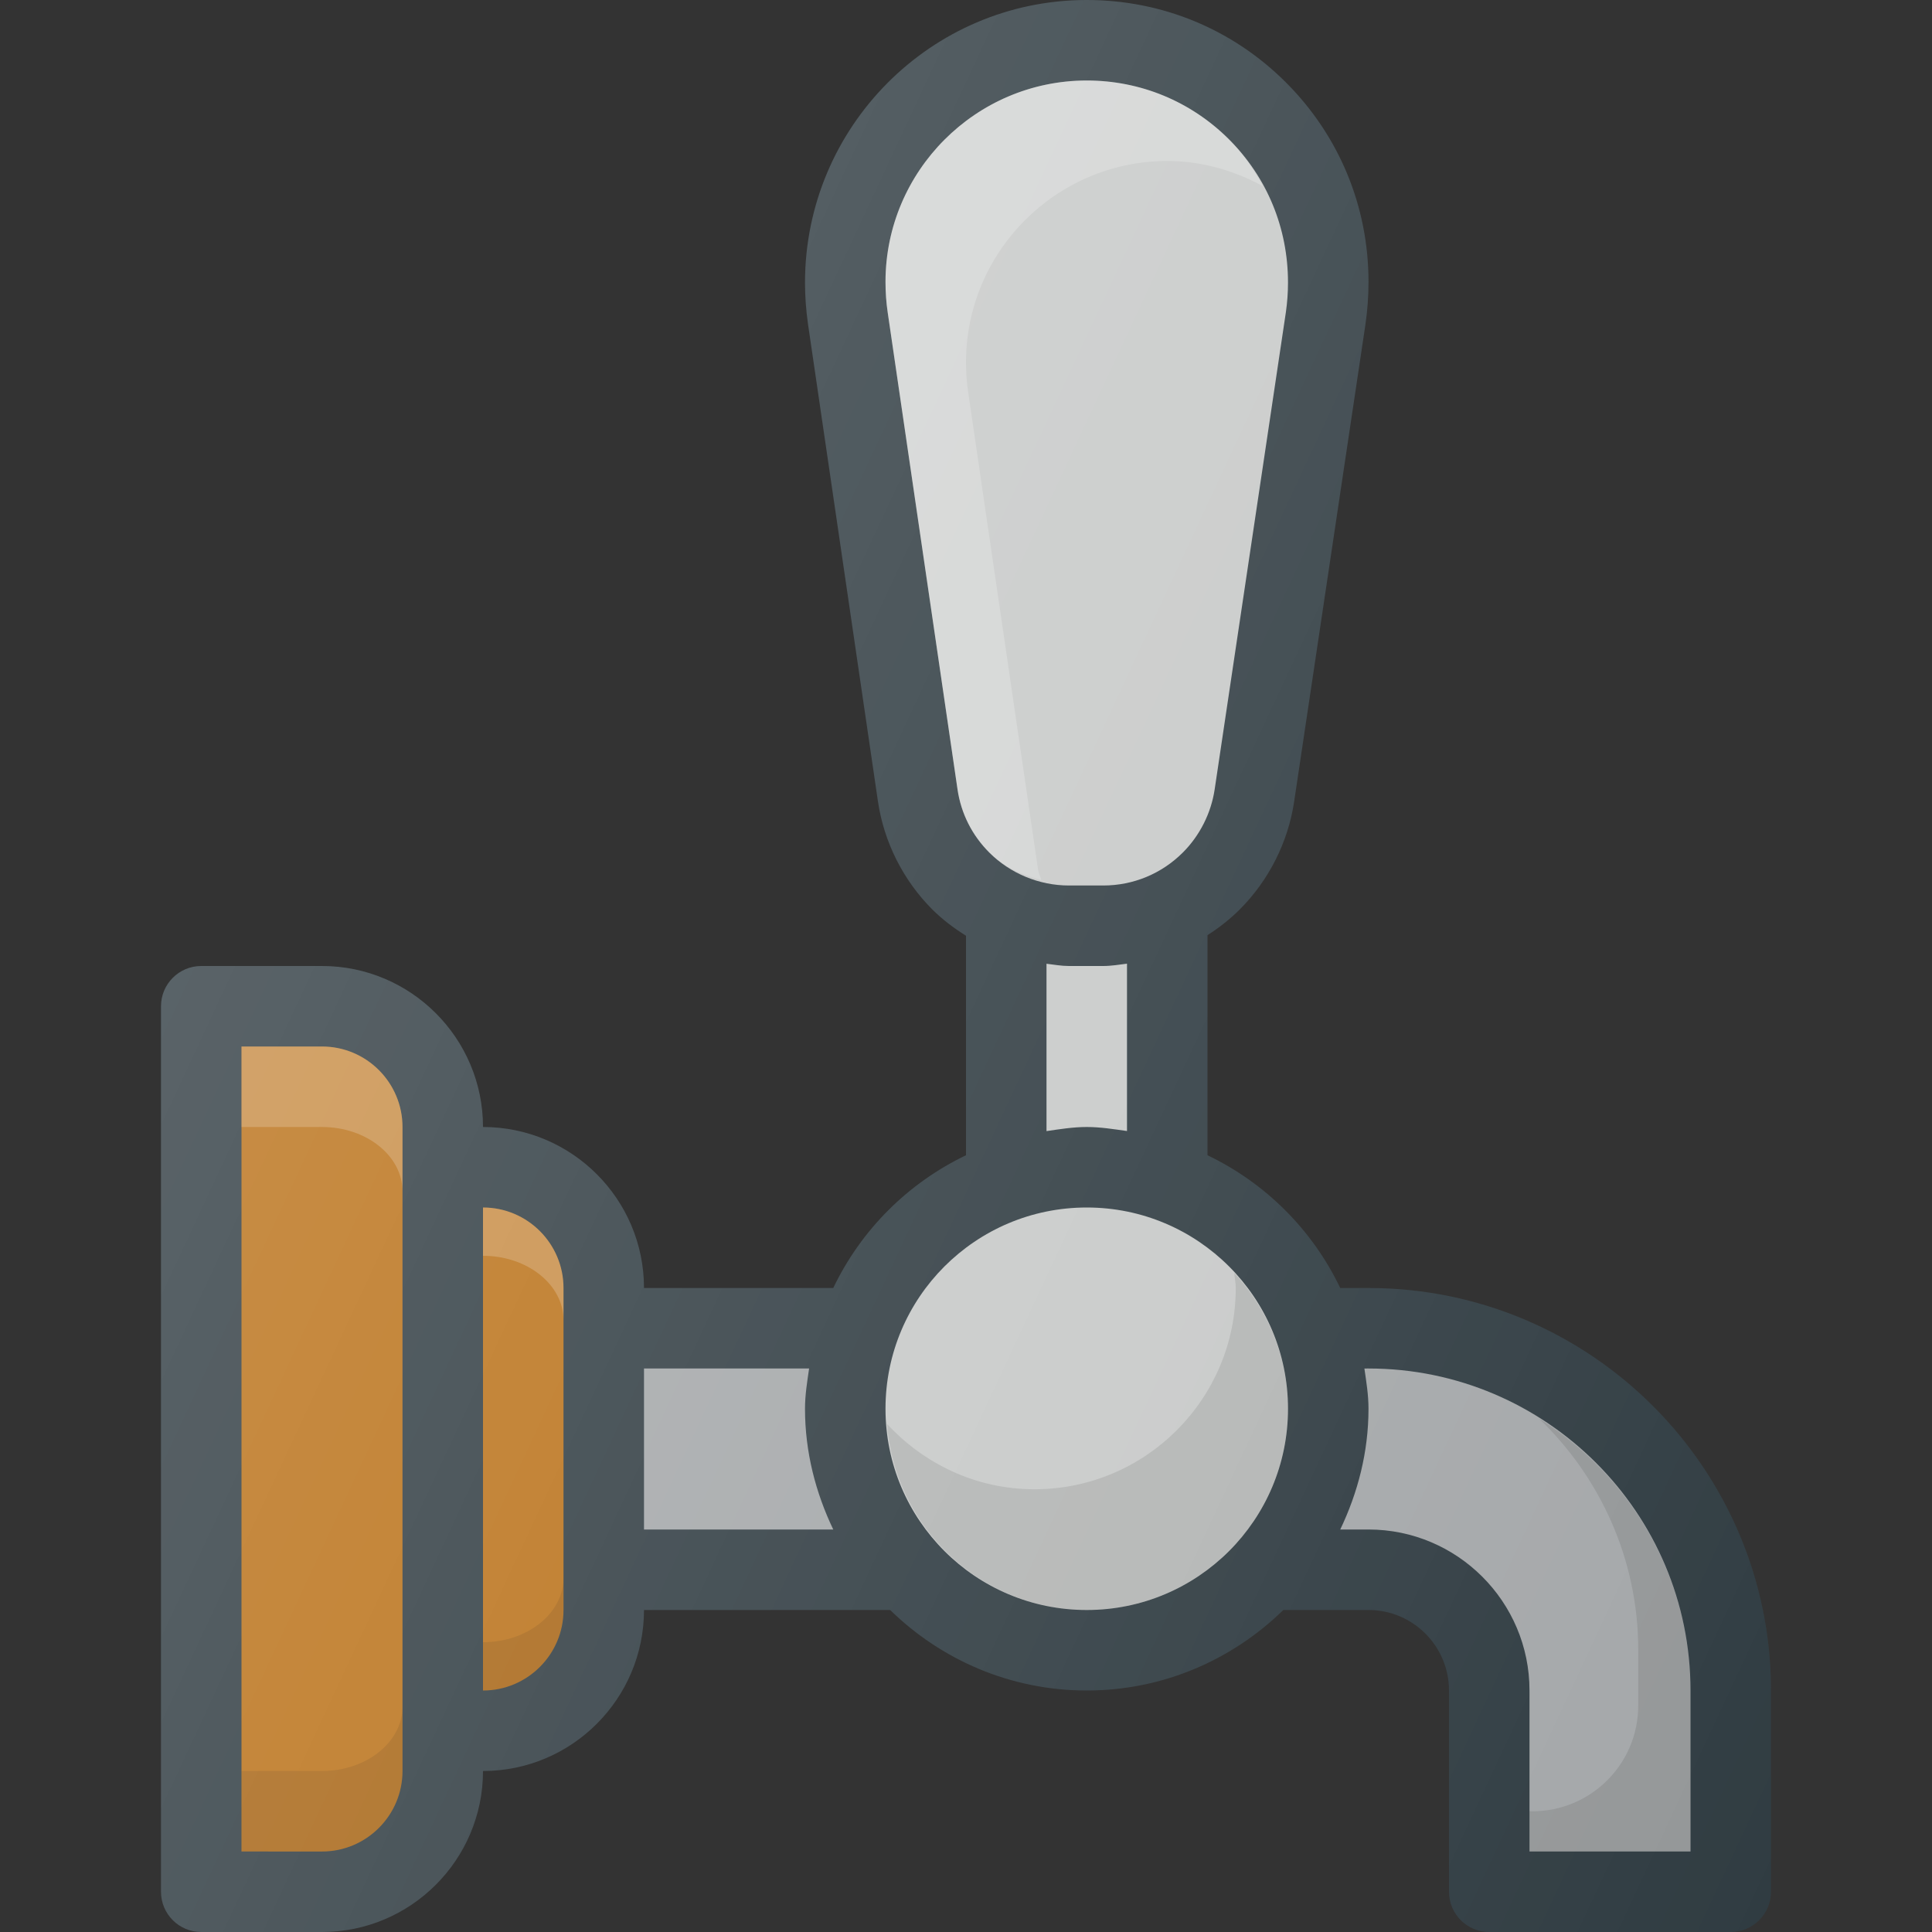 <?xml version="1.0" ?><svg enable-background="new 0 0 24 24" id="Layer_1" version="1.1" viewBox="0 0 24 24" xml:space="preserve" xmlns="http://www.w3.org/2000/svg" xmlns:xlink="http://www.w3.org/1999/xlink"><rect x="0" y="0" width="24" height="24" fill="#333333" stroke="none"/><g><path d="M17,16h-0.351C16.303,15.278,15.722,14.697,15,14.351v-2.734   c0.143-0.092,0.278-0.197,0.401-0.32c0.361-0.361,0.602-0.839,0.676-1.344   l0.886-5.93C16.987,3.854,17,3.683,17,3.5c0-0.937-0.365-1.817-1.029-2.479   C15.311,0.362,14.434,0,13.5,0c-0.003,0-0.007,0-0.011,0   C11.567,0.006,10.002,1.574,10,3.509c0,0.172,0.013,0.344,0.037,0.515L10.906,9.954   c0.074,0.505,0.314,0.982,0.675,1.343C11.707,11.423,11.85,11.53,12,11.624   v2.727C11.278,14.697,10.697,15.278,10.351,16H8c0-1.103-0.897-2-2-2c0-1.103-0.897-2-2-2   H2.5C2.224,12,2,12.224,2,12.5v11C2,23.776,2.224,24,2.5,24H4c1.103,0,2-0.897,2-2   c1.103,0,2-0.897,2-2h3.058c0.631,0.617,1.492,1,2.442,1s1.81-0.383,2.442-1H17   c0.552,0,1,0.449,1,1v2.5c0,0.276,0.224,0.5,0.5,0.5h3c0.276,0,0.5-0.224,0.5-0.5V21   C22,18.243,19.757,16,17,16z" fill="#303C42"/><path d="M5,22c0,0.551-0.448,1-1,1H3V13h1c0.552,0,1,0.449,1,1V22z" fill="#BA7118"/><path d="M7,20c0,0.551-0.448,1-1,1v-6c0.552,0,1,0.449,1,1V20z" fill="#BA7118"/><path d="M4,22H3v1h1c0.552,0,1-0.449,1-1v-0.8C5,21.641,4.552,22,4,22z" opacity="0.1"/><path d="M4,13H3v1h1c0.552,0,1,0.359,1,0.8V14C5,13.449,4.552,13,4,13z" fill="#FFFFFF" opacity="0.2"/><path d="M6,20.4V21c0.552,0,1-0.449,1-1v-0.4C7,20.041,6.552,20.4,6,20.4z" opacity="0.1"/><path d="M6,15v0.6c0.552,0,1,0.359,1,0.8V16C7,15.449,6.552,15,6,15z" fill="#FFFFFF" opacity="0.2"/><path d="M11.027,3.879C11.009,3.757,11,3.633,11,3.498   C11.002,2.125,12.12,1.004,13.493,1C13.495,1,13.498,1,13.5,1   c0.666,0,1.293,0.259,1.765,0.729C15.739,2.202,16,2.831,16,3.511   c0,0.123-0.009,0.245-0.026,0.365l-0.885,5.93   c-0.044,0.295-0.185,0.574-0.395,0.784C14.43,10.854,14.078,11,13.705,11h-0.427   c-0.369,0-0.729-0.149-0.989-0.41c-0.214-0.214-0.35-0.484-0.394-0.782   L11.027,3.879z" fill="#C7C9C8"/><path d="M12.896,10.808l-0.868-5.929   C12.009,4.757,12,4.633,12,4.498C12.002,3.125,13.12,2.004,14.493,2   C14.495,2,14.498,2,14.5,2c0.423,0,0.825,0.115,1.187,0.312   c-0.114-0.21-0.248-0.409-0.422-0.582C14.793,1.259,14.166,1,13.5,1   c-0.002,0-0.005,0-0.007,0C12.12,1.004,11.002,2.125,11,3.498   c0,0.135,0.009,0.259,0.027,0.381l0.868,5.929   c0.044,0.297,0.18,0.568,0.394,0.782c0.176,0.177,0.405,0.279,0.645,0.341   C12.924,10.889,12.902,10.851,12.896,10.808z" fill="#FFFFFF" opacity="0.2"/><path d="M13,11.972C13.093,11.983,13.185,12,13.278,12h0.427   C13.805,12,13.902,11.983,14,11.971v2.079C13.835,14.027,13.671,14,13.5,14   s-0.335,0.027-0.5,0.051V11.972z" fill="#C7C9C8"/><path d="M8,17h2.051C10.027,17.165,10,17.329,10,17.5   c0,0.539,0.133,1.044,0.351,1.5H8V17z" fill="#A4A7A9"/><circle cx="13.5" cy="17.5" fill="#C7C9C8" r="2.5"/><path d="M15.332,15.812C15.337,15.875,15.351,15.936,15.351,16   c0,1.378-1.121,2.5-2.5,2.5c-0.726,0-1.375-0.316-1.832-0.812   C11.117,18.977,12.186,20,13.5,20c1.379,0,2.5-1.122,2.5-2.5   C16,16.847,15.743,16.258,15.332,15.812z" opacity="0.1"/><path d="M21,23h-2v-2c0-1.103-0.897-2-2-2h-0.351C16.867,18.544,17,18.039,17,17.5   c0-0.171-0.027-0.335-0.051-0.5H17c2.206,0,4,1.794,4,4V23z" fill="#A4A7A9"/><path d="M19.117,17.62c0.758,0.728,1.234,1.746,1.234,2.88v0.686   c0,0.726-0.588,1.314-1.314,1.314H19V23h2v-2C21,19.573,20.244,18.328,19.117,17.62z" opacity="0.1"/><linearGradient gradientUnits="userSpaceOnUse" id="SVGID_1_" x1="3.28" x2="24.007" y1="9.643" y2="19.308"><stop offset="0" style="stop-color:#FFFFFF;stop-opacity:0.2"/><stop offset="1" style="stop-color:#FFFFFF;stop-opacity:0"/></linearGradient><path d="M17,16h-0.351C16.303,15.278,15.722,14.697,15,14.351v-2.734   c0.143-0.092,0.278-0.197,0.401-0.32c0.361-0.361,0.602-0.839,0.676-1.344   l0.886-5.93C16.987,3.854,17,3.683,17,3.5c0-0.937-0.365-1.817-1.029-2.479   C15.311,0.362,14.434,0,13.5,0c-0.003,0-0.007,0-0.011,0   C11.567,0.006,10.002,1.574,10,3.509c0,0.172,0.013,0.344,0.037,0.515L10.906,9.954   c0.074,0.505,0.314,0.982,0.675,1.343C11.707,11.423,11.85,11.53,12,11.624   v2.727C11.278,14.697,10.697,15.278,10.351,16H8c0-1.103-0.897-2-2-2c0-1.103-0.897-2-2-2   H2.5C2.224,12,2,12.224,2,12.5v11C2,23.776,2.224,24,2.5,24H4c1.103,0,2-0.897,2-2   c1.103,0,2-0.897,2-2h3.058c0.631,0.617,1.492,1,2.442,1s1.81-0.383,2.442-1H17   c0.552,0,1,0.449,1,1v2.5c0,0.276,0.224,0.5,0.5,0.5h3c0.276,0,0.5-0.224,0.5-0.5V21   C22,18.243,19.757,16,17,16z" fill="url(#SVGID_1_)"/></g><g/><g/><g/><g/><g/><g/><g/><g/><g/><g/><g/><g/><g/><g/><g/></svg>